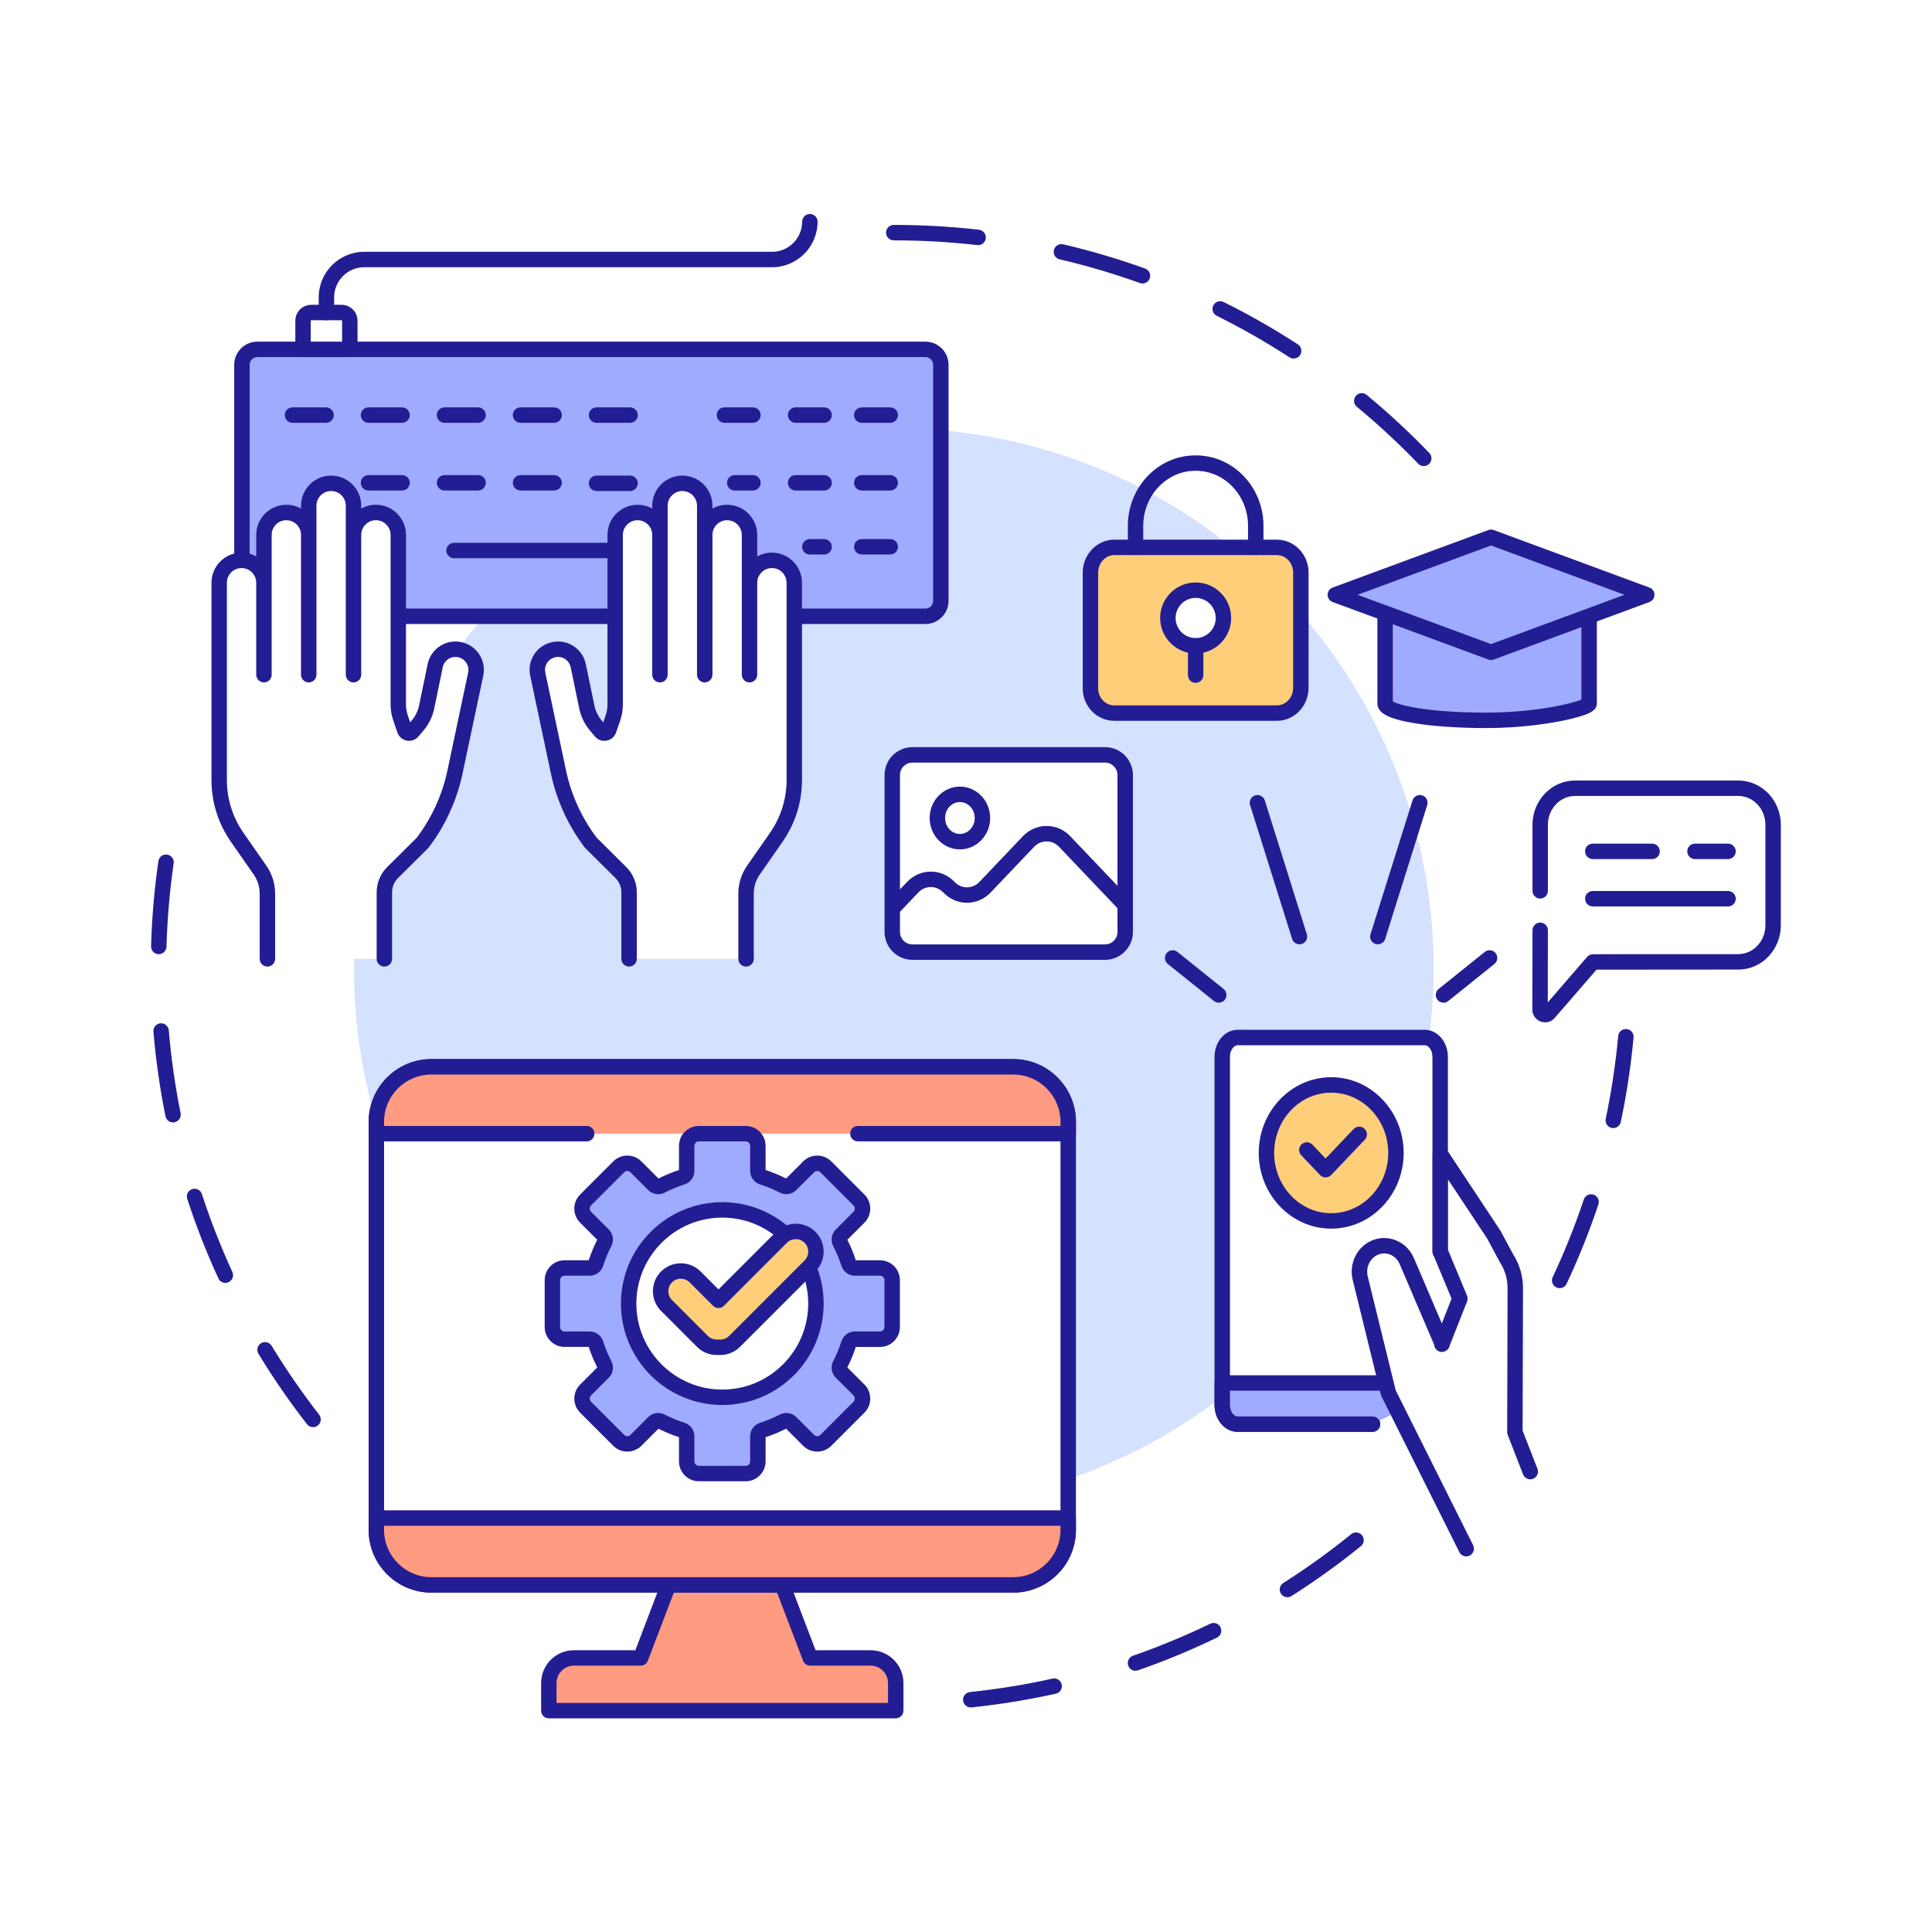 <svg xmlns="http://www.w3.org/2000/svg" xmlns:xlink="http://www.w3.org/1999/xlink" width="384" zoomAndPan="magnify" viewBox="0 0 288 288" height="384" preserveAspectRatio="xMidYMid meet" version="1.0"><defs><clipPath id="7df13e4121"><path d="M 22.48 127 L 48 127 L 48 213 L 22.48 213 Z M 22.48 127 " clip-rule="nonzero"/></clipPath><clipPath id="413c8d7f2b"><path d="M 80 235 L 135 235 L 135 256.145 L 80 256.145 Z M 80 235 " clip-rule="nonzero"/></clipPath><clipPath id="801cfd0a67"><path d="M 47 31.895 L 122 31.895 L 122 48 L 47 48 Z M 47 31.895 " clip-rule="nonzero"/></clipPath><clipPath id="199c5747a9"><path d="M 228 116 L 265.48 116 L 265.48 153 L 228 153 Z M 228 116 " clip-rule="nonzero"/></clipPath></defs><rect x="-28.8" width="345.6" fill="#ffffff" y="-28.8" height="345.6" fill-opacity="1"/><rect x="-28.8" width="345.6" fill="#ffffff" y="-28.8" height="345.6" fill-opacity="1"/><rect x="-28.8" width="345.6" fill="#ffffff" y="-28.8" height="345.6" fill-opacity="1"/><g clip-path="url(#7df13e4121)"><path fill="#231d93" d="M 46.664 212.742 C 46.324 212.742 45.984 212.59 45.758 212.297 C 43.156 208.953 40.727 205.426 38.527 201.812 C 38.199 201.27 38.371 200.562 38.914 200.23 C 39.457 199.902 40.164 200.074 40.492 200.617 C 42.645 204.156 45.027 207.609 47.574 210.883 C 47.961 211.387 47.871 212.109 47.371 212.5 C 47.16 212.66 46.914 212.742 46.664 212.742 Z M 33.598 191.238 C 33.16 191.238 32.746 190.988 32.551 190.566 C 30.781 186.719 29.219 182.73 27.91 178.707 C 27.711 178.105 28.043 177.453 28.645 177.258 C 29.25 177.062 29.898 177.391 30.094 177.996 C 31.379 181.934 32.906 185.84 34.641 189.605 C 34.906 190.184 34.652 190.867 34.074 191.133 C 33.918 191.203 33.758 191.238 33.598 191.238 Z M 25.793 167.316 C 25.258 167.316 24.777 166.938 24.668 166.395 C 23.832 162.254 23.227 158.012 22.871 153.789 C 22.816 153.156 23.285 152.598 23.918 152.543 C 24.551 152.492 25.105 152.961 25.16 153.594 C 25.512 157.73 26.102 161.883 26.922 165.938 C 27.047 166.559 26.645 167.168 26.023 167.293 C 25.945 167.309 25.871 167.316 25.793 167.316 Z M 23.668 142.242 C 23.656 142.242 23.645 142.242 23.633 142.242 C 23 142.223 22.5 141.691 22.52 141.059 C 22.641 136.816 23.008 132.547 23.609 128.367 C 23.703 127.738 24.285 127.301 24.914 127.395 C 25.543 127.484 25.977 128.066 25.887 128.695 C 25.297 132.789 24.938 136.969 24.816 141.125 C 24.801 141.746 24.289 142.242 23.668 142.242 Z M 23.668 142.242 " fill-opacity="1" fill-rule="nonzero"/></g><path fill="#231d93" d="M 144.707 254.523 C 144.129 254.523 143.629 254.086 143.566 253.492 C 143.5 252.863 143.961 252.297 144.59 252.23 C 148.719 251.801 152.859 251.129 156.898 250.227 C 157.516 250.09 158.133 250.48 158.27 251.102 C 158.406 251.723 158.016 252.336 157.398 252.473 C 153.273 253.391 149.043 254.078 144.828 254.52 C 144.789 254.523 144.75 254.523 144.707 254.523 Z M 169.266 249.055 C 168.789 249.055 168.344 248.758 168.18 248.281 C 167.973 247.684 168.289 247.027 168.887 246.82 C 172.797 245.457 176.672 243.852 180.406 242.047 C 180.977 241.77 181.664 242.008 181.941 242.578 C 182.219 243.152 181.977 243.84 181.406 244.117 C 177.594 245.961 173.637 247.602 169.645 248.992 C 169.52 249.035 169.391 249.055 169.266 249.055 Z M 191.914 238.098 C 191.531 238.098 191.16 237.906 190.941 237.562 C 190.602 237.027 190.762 236.316 191.297 235.977 C 194.793 233.754 198.199 231.305 201.422 228.695 C 201.914 228.297 202.637 228.371 203.039 228.867 C 203.438 229.359 203.359 230.086 202.867 230.484 C 199.578 233.148 196.098 235.648 192.527 237.918 C 192.336 238.039 192.125 238.098 191.914 238.098 Z M 191.914 238.098 " fill-opacity="1" fill-rule="nonzero"/><path fill="#231d93" d="M 232.496 192.023 C 232.332 192.023 232.164 191.988 232.008 191.914 C 231.434 191.645 231.184 190.961 231.453 190.387 C 233.219 186.633 234.777 182.734 236.094 178.809 C 236.293 178.207 236.945 177.883 237.547 178.082 C 238.152 178.285 238.477 178.938 238.273 179.539 C 236.93 183.551 235.336 187.527 233.535 191.363 C 233.34 191.781 232.926 192.023 232.496 192.023 Z M 240.488 168.16 C 240.41 168.16 240.328 168.152 240.25 168.137 C 239.629 168.004 239.23 167.395 239.363 166.773 C 240.215 162.723 240.84 158.574 241.223 154.438 C 241.277 153.805 241.84 153.34 242.473 153.398 C 243.105 153.457 243.57 154.02 243.512 154.652 C 243.121 158.875 242.48 163.109 241.613 167.246 C 241.5 167.789 241.02 168.16 240.488 168.16 Z M 240.488 168.16 " fill-opacity="1" fill-rule="nonzero"/><path fill="#231d93" d="M 212.238 69.477 C 211.934 69.477 211.633 69.359 211.41 69.125 C 208.535 66.137 205.461 63.281 202.266 60.641 C 201.777 60.238 201.707 59.512 202.113 59.023 C 202.516 58.531 203.242 58.465 203.73 58.867 C 206.992 61.562 210.133 64.477 213.066 67.527 C 213.508 67.984 213.492 68.715 213.035 69.156 C 212.812 69.371 212.523 69.477 212.238 69.477 Z M 192.84 53.445 C 192.625 53.445 192.41 53.387 192.215 53.262 C 188.738 51 185.094 48.922 181.387 47.082 C 180.816 46.801 180.586 46.109 180.867 45.539 C 181.148 44.969 181.84 44.738 182.406 45.02 C 186.195 46.902 189.914 49.023 193.469 51.332 C 194 51.676 194.152 52.391 193.805 52.922 C 193.586 53.262 193.215 53.445 192.84 53.445 Z M 170.305 42.258 C 170.176 42.258 170.047 42.238 169.918 42.191 C 166.02 40.789 161.996 39.602 157.961 38.66 C 157.344 38.516 156.957 37.898 157.102 37.277 C 157.246 36.66 157.863 36.273 158.484 36.418 C 162.605 37.383 166.715 38.594 170.695 40.027 C 171.293 40.242 171.602 40.898 171.387 41.496 C 171.219 41.969 170.777 42.258 170.305 42.258 Z M 145.809 36.543 C 145.766 36.543 145.723 36.539 145.676 36.535 C 141.574 36.066 137.387 35.828 133.227 35.828 C 132.594 35.828 132.078 35.312 132.078 34.676 C 132.078 34.043 132.594 33.527 133.227 33.527 C 137.473 33.527 141.746 33.77 145.938 34.246 C 146.566 34.32 147.023 34.891 146.949 35.52 C 146.883 36.109 146.387 36.543 145.809 36.543 Z M 145.809 36.543 " fill-opacity="1" fill-rule="nonzero"/><path fill="#d4e1ff" d="M 213.703 144.324 C 213.703 145.641 213.672 146.957 213.605 148.273 C 213.543 149.59 213.445 150.902 213.316 152.215 C 213.188 153.523 213.027 154.832 212.832 156.137 C 212.641 157.438 212.414 158.738 212.156 160.027 C 211.902 161.32 211.613 162.605 211.293 163.883 C 210.973 165.16 210.621 166.43 210.238 167.691 C 209.855 168.953 209.441 170.203 209 171.445 C 208.555 172.684 208.082 173.914 207.578 175.129 C 207.074 176.348 206.539 177.551 205.977 178.742 C 205.414 179.934 204.82 181.109 204.203 182.273 C 203.582 183.434 202.93 184.582 202.254 185.711 C 201.578 186.84 200.871 187.953 200.141 189.047 C 199.41 190.145 198.652 191.223 197.867 192.277 C 197.082 193.336 196.273 194.375 195.438 195.395 C 194.602 196.414 193.742 197.41 192.855 198.387 C 191.973 199.363 191.062 200.316 190.133 201.246 C 189.203 202.18 188.25 203.086 187.273 203.973 C 186.297 204.855 185.301 205.719 184.281 206.555 C 183.262 207.391 182.227 208.199 181.168 208.984 C 180.109 209.77 179.031 210.527 177.938 211.258 C 176.844 211.992 175.73 212.695 174.602 213.375 C 173.473 214.051 172.324 214.699 171.164 215.32 C 170.004 215.941 168.828 216.535 167.637 217.098 C 166.445 217.66 165.242 218.195 164.023 218.699 C 162.809 219.203 161.578 219.676 160.34 220.121 C 159.098 220.566 157.848 220.977 156.59 221.359 C 155.328 221.742 154.059 222.094 152.781 222.414 C 151.504 222.734 150.219 223.023 148.93 223.281 C 147.637 223.539 146.34 223.762 145.035 223.957 C 143.734 224.148 142.426 224.309 141.117 224.438 C 139.805 224.57 138.492 224.664 137.176 224.73 C 135.863 224.793 134.547 224.828 133.227 224.828 C 131.91 224.828 130.594 224.793 129.281 224.73 C 127.965 224.664 126.652 224.57 125.34 224.438 C 124.031 224.309 122.723 224.148 121.422 223.957 C 120.117 223.762 118.82 223.539 117.527 223.281 C 116.238 223.023 114.953 222.734 113.676 222.414 C 112.398 222.094 111.129 221.742 109.867 221.359 C 108.605 220.977 107.355 220.566 106.117 220.121 C 104.875 219.676 103.648 219.203 102.43 218.699 C 101.215 218.195 100.012 217.66 98.82 217.098 C 97.629 216.535 96.453 215.941 95.293 215.32 C 94.129 214.699 92.984 214.051 91.855 213.375 C 90.727 212.695 89.613 211.992 88.52 211.258 C 87.422 210.527 86.348 209.77 85.289 208.984 C 84.23 208.199 83.191 207.391 82.176 206.555 C 81.156 205.719 80.16 204.855 79.184 203.973 C 78.207 203.086 77.254 202.18 76.324 201.246 C 75.391 200.316 74.484 199.363 73.602 198.387 C 72.715 197.41 71.855 196.414 71.02 195.395 C 70.184 194.375 69.375 193.336 68.59 192.277 C 67.805 191.223 67.047 190.145 66.316 189.047 C 65.582 187.953 64.879 186.84 64.203 185.711 C 63.523 184.582 62.875 183.434 62.254 182.273 C 61.633 181.109 61.043 179.934 60.48 178.742 C 59.918 177.551 59.383 176.348 58.879 175.129 C 58.375 173.914 57.902 172.684 57.457 171.445 C 57.012 170.203 56.602 168.953 56.219 167.691 C 55.836 166.43 55.484 165.16 55.164 163.883 C 54.844 162.605 54.555 161.32 54.301 160.027 C 54.043 158.738 53.816 157.438 53.625 156.137 C 53.43 154.832 53.27 153.523 53.141 152.215 C 53.012 150.902 52.914 149.59 52.848 148.273 C 52.785 146.957 52.754 145.641 52.754 144.324 C 52.754 143.004 52.785 141.688 52.848 140.371 C 52.914 139.059 53.012 137.742 53.141 136.434 C 53.27 135.121 53.43 133.812 53.625 132.512 C 53.816 131.207 54.043 129.91 54.301 128.617 C 54.555 127.324 54.844 126.039 55.164 124.762 C 55.484 123.484 55.836 122.215 56.219 120.953 C 56.602 119.691 57.012 118.441 57.457 117.203 C 57.902 115.961 58.375 114.734 58.879 113.516 C 59.383 112.297 59.918 111.094 60.48 109.902 C 61.043 108.711 61.633 107.535 62.254 106.375 C 62.875 105.211 63.523 104.066 64.203 102.938 C 64.879 101.805 65.582 100.691 66.316 99.598 C 67.047 98.5 67.805 97.426 68.59 96.367 C 69.375 95.309 70.184 94.27 71.02 93.25 C 71.855 92.234 72.715 91.234 73.602 90.262 C 74.484 89.285 75.391 88.328 76.324 87.398 C 77.254 86.465 78.207 85.559 79.184 84.672 C 80.16 83.789 81.156 82.93 82.176 82.094 C 83.191 81.258 84.23 80.445 85.289 79.66 C 86.348 78.875 87.422 78.117 88.52 77.387 C 89.613 76.656 90.727 75.949 91.855 75.273 C 92.984 74.594 94.129 73.945 95.293 73.324 C 96.453 72.703 97.629 72.113 98.82 71.547 C 100.012 70.984 101.215 70.449 102.43 69.945 C 103.648 69.441 104.875 68.969 106.117 68.523 C 107.355 68.082 108.605 67.668 109.867 67.285 C 111.129 66.902 112.398 66.551 113.676 66.23 C 114.953 65.91 116.238 65.621 117.527 65.367 C 118.82 65.109 120.117 64.883 121.422 64.691 C 122.723 64.496 124.031 64.336 125.34 64.207 C 126.652 64.078 127.965 63.98 129.281 63.914 C 130.594 63.852 131.91 63.82 133.227 63.82 C 134.547 63.82 135.863 63.852 137.176 63.914 C 138.492 63.98 139.805 64.078 141.117 64.207 C 142.426 64.336 143.734 64.496 145.035 64.691 C 146.34 64.883 147.637 65.109 148.93 65.367 C 150.219 65.621 151.504 65.91 152.781 66.23 C 154.059 66.551 155.328 66.902 156.59 67.285 C 157.848 67.668 159.098 68.082 160.34 68.523 C 161.578 68.969 162.809 69.441 164.023 69.945 C 165.242 70.449 166.445 70.984 167.637 71.547 C 168.828 72.113 170.004 72.703 171.164 73.324 C 172.324 73.945 173.473 74.594 174.602 75.273 C 175.73 75.949 176.844 76.656 177.938 77.387 C 179.031 78.117 180.109 78.875 181.168 79.66 C 182.227 80.445 183.262 81.258 184.281 82.094 C 185.301 82.93 186.297 83.789 187.273 84.672 C 188.25 85.559 189.203 86.465 190.133 87.398 C 191.062 88.328 191.973 89.285 192.855 90.262 C 193.742 91.234 194.602 92.234 195.438 93.25 C 196.273 94.27 197.082 95.309 197.867 96.367 C 198.652 97.426 199.41 98.5 200.141 99.598 C 200.871 100.691 201.578 101.805 202.254 102.938 C 202.93 104.066 203.582 105.211 204.203 106.375 C 204.82 107.535 205.414 108.711 205.977 109.902 C 206.539 111.094 207.074 112.297 207.578 113.516 C 208.082 114.734 208.555 115.961 209 117.203 C 209.441 118.441 209.855 119.691 210.238 120.953 C 210.621 122.215 210.973 123.484 211.293 124.762 C 211.613 126.039 211.902 127.324 212.156 128.617 C 212.414 129.91 212.641 131.207 212.832 132.512 C 213.027 133.812 213.188 135.121 213.316 136.434 C 213.445 137.742 213.543 139.059 213.605 140.371 C 213.672 141.688 213.703 143.004 213.703 144.324 Z M 213.703 144.324 " fill-opacity="1" fill-rule="nonzero"/><path fill="#ff9b80" d="M 129.781 247.145 L 120.781 247.145 L 116.629 236.258 L 99.656 236.258 L 95.504 247.145 L 85.555 247.145 C 83.488 247.145 81.812 248.82 81.812 250.891 L 81.812 255.004 L 133.527 255.004 L 133.527 250.891 C 133.527 248.82 131.852 247.145 129.781 247.145 Z M 129.781 247.145 " fill-opacity="1" fill-rule="nonzero"/><g clip-path="url(#413c8d7f2b)"><path fill="#231d93" d="M 133.527 256.152 L 81.812 256.152 C 81.176 256.152 80.664 255.637 80.664 255 L 80.664 250.891 C 80.664 248.191 82.855 245.996 85.555 245.996 L 94.711 245.996 L 98.582 235.848 C 98.75 235.402 99.18 235.105 99.656 235.105 L 116.629 235.105 C 117.105 235.105 117.535 235.402 117.703 235.848 L 121.574 245.996 L 129.781 245.996 C 132.48 245.996 134.676 248.191 134.676 250.891 L 134.676 255 C 134.676 255.637 134.16 256.152 133.527 256.152 Z M 82.961 253.852 L 132.375 253.852 L 132.375 250.891 C 132.375 249.461 131.211 248.297 129.781 248.297 L 120.781 248.297 C 120.305 248.297 119.875 248 119.707 247.555 L 115.836 237.406 L 100.449 237.406 L 96.578 247.555 C 96.41 248 95.98 248.297 95.504 248.297 L 85.555 248.297 C 84.125 248.297 82.961 249.461 82.961 250.891 Z M 82.961 253.852 " fill-opacity="1" fill-rule="nonzero"/></g><path fill="#ffffff" d="M 159.238 167.23 C 159.238 162.699 155.566 159.027 151.039 159.027 L 64.301 159.027 C 59.773 159.027 56.102 162.699 56.102 167.23 L 56.102 228.055 C 56.102 232.586 59.773 236.258 64.301 236.258 L 151.039 236.258 C 155.566 236.258 159.238 232.586 159.238 228.055 L 159.238 167.23 C 159.238 162.699 155.566 159.027 151.039 159.027 L 64.301 159.027 C 59.773 159.027 56.102 162.699 56.102 167.23 Z M 159.238 167.23 " fill-opacity="1" fill-rule="nonzero"/><path fill="#231d93" d="M 151.039 237.406 L 64.301 237.406 C 59.145 237.406 54.953 233.211 54.953 228.055 L 54.953 167.23 C 54.953 162.074 59.145 157.879 64.301 157.879 L 151.039 157.879 C 156.195 157.879 160.387 162.074 160.387 167.23 L 160.387 228.055 C 160.387 233.211 156.195 237.406 151.039 237.406 Z M 57.25 167.23 L 57.25 228.055 C 57.25 231.941 60.414 235.105 64.301 235.105 L 151.039 235.105 C 154.926 235.105 158.086 231.941 158.086 228.055 L 158.086 167.23 C 158.086 163.34 154.926 160.18 151.039 160.18 L 64.301 160.18 C 60.414 160.18 57.25 163.34 57.25 167.23 Z M 57.25 167.23 " fill-opacity="1" fill-rule="nonzero"/><path fill="#ff9b80" d="M 159.238 228.055 C 159.238 232.586 155.566 236.258 151.039 236.258 L 64.301 236.258 C 59.773 236.258 56.102 232.586 56.102 228.055 L 56.102 226.293 L 159.238 226.293 Z M 159.238 228.055 " fill-opacity="1" fill-rule="nonzero"/><path fill="#231d93" d="M 151.039 237.406 L 64.301 237.406 C 59.145 237.406 54.953 233.211 54.953 228.055 L 54.953 226.293 C 54.953 225.656 55.465 225.141 56.102 225.141 L 159.238 225.141 C 159.871 225.141 160.387 225.656 160.387 226.293 L 160.387 228.055 C 160.387 233.211 156.195 237.406 151.039 237.406 Z M 57.25 227.441 L 57.25 228.055 C 57.25 231.941 60.414 235.105 64.301 235.105 L 151.039 235.105 C 154.926 235.105 158.086 231.941 158.086 228.055 L 158.086 227.441 Z M 57.25 227.441 " fill-opacity="1" fill-rule="nonzero"/><path fill="#ff9b80" d="M 87.457 168.992 L 56.102 168.992 L 56.102 167.23 C 56.102 162.699 59.773 159.027 64.301 159.027 L 151.039 159.027 C 155.566 159.027 159.238 162.699 159.238 167.23 L 159.238 168.992 Z M 87.457 168.992 " fill-opacity="1" fill-rule="nonzero"/><path fill="#231d93" d="M 159.238 170.145 L 127.883 170.145 C 127.246 170.145 126.734 169.629 126.734 168.992 C 126.734 168.355 127.246 167.844 127.883 167.844 L 158.086 167.844 L 158.086 167.23 C 158.086 163.34 154.926 160.18 151.039 160.18 L 64.301 160.18 C 60.414 160.18 57.25 163.34 57.25 167.23 L 57.25 167.844 L 87.457 167.844 C 88.09 167.844 88.605 168.355 88.605 168.992 C 88.605 169.629 88.09 170.145 87.457 170.145 L 56.102 170.145 C 55.465 170.145 54.953 169.629 54.953 168.992 L 54.953 167.23 C 54.953 162.074 59.145 157.879 64.301 157.879 L 151.039 157.879 C 156.191 157.879 160.387 162.074 160.387 167.23 L 160.387 168.992 C 160.387 169.629 159.871 170.145 159.238 170.145 Z M 159.238 170.145 " fill-opacity="1" fill-rule="nonzero"/><path fill="#9fabff" d="M 131.18 199.633 L 127.438 199.633 C 127.012 199.633 126.645 199.914 126.516 200.32 C 126.176 201.395 125.746 202.43 125.234 203.414 C 125.035 203.793 125.098 204.254 125.398 204.555 L 128.047 207.203 C 128.754 207.91 128.754 209.059 128.047 209.766 L 123.105 214.707 C 122.398 215.418 121.25 215.418 120.543 214.707 L 117.895 212.059 C 117.594 211.758 117.137 211.699 116.758 211.895 C 115.77 212.406 114.738 212.836 113.664 213.18 C 113.258 213.305 112.977 213.676 112.977 214.098 L 112.977 217.844 C 112.977 218.844 112.164 219.656 111.164 219.656 L 104.176 219.656 C 103.176 219.656 102.363 218.844 102.363 217.844 L 102.363 214.098 C 102.363 213.672 102.082 213.305 101.676 213.18 C 100.602 212.836 99.566 212.406 98.582 211.895 C 98.203 211.699 97.746 211.758 97.445 212.059 L 94.797 214.707 C 94.09 215.418 92.941 215.418 92.234 214.707 L 87.293 209.766 C 86.586 209.059 86.586 207.91 87.293 207.203 L 89.941 204.555 C 90.242 204.254 90.301 203.793 90.105 203.414 C 89.594 202.43 89.164 201.395 88.824 200.32 C 88.695 199.914 88.328 199.633 87.902 199.633 L 84.16 199.633 C 83.156 199.633 82.348 198.82 82.348 197.82 L 82.348 190.832 C 82.348 189.828 83.156 189.016 84.16 189.016 L 87.902 189.016 C 88.328 189.016 88.695 188.734 88.824 188.328 C 89.164 187.254 89.594 186.219 90.105 185.234 C 90.301 184.855 90.242 184.398 89.941 184.098 L 87.293 181.449 C 86.586 180.738 86.586 179.59 87.293 178.883 L 92.234 173.941 C 92.941 173.234 94.09 173.234 94.797 173.941 L 97.445 176.59 C 97.746 176.891 98.203 176.949 98.582 176.754 C 99.566 176.242 100.602 175.812 101.676 175.473 C 102.082 175.344 102.363 174.977 102.363 174.551 L 102.363 170.805 C 102.363 169.805 103.176 168.992 104.176 168.992 L 111.164 168.992 C 112.164 168.992 112.977 169.805 112.977 170.805 L 112.977 174.551 C 112.977 174.977 113.258 175.344 113.664 175.473 C 114.738 175.812 115.77 176.242 116.758 176.754 C 117.137 176.949 117.594 176.891 117.895 176.59 L 120.543 173.941 C 121.25 173.234 122.398 173.234 123.105 173.941 L 128.047 178.883 C 128.754 179.59 128.754 180.738 128.047 181.449 L 125.398 184.098 C 125.098 184.398 125.039 184.855 125.234 185.234 C 125.746 186.219 126.176 187.254 126.516 188.328 C 126.645 188.734 127.012 189.016 127.438 189.016 L 131.18 189.016 C 132.18 189.016 132.992 189.828 132.992 190.832 L 132.992 197.82 C 132.992 198.82 132.18 199.633 131.18 199.633 Z M 131.18 199.633 " fill-opacity="1" fill-rule="nonzero"/><path fill="#231d93" d="M 111.164 220.809 L 104.176 220.809 C 102.543 220.809 101.215 219.477 101.215 217.844 L 101.215 214.238 C 100.168 213.898 99.141 213.473 98.16 212.973 L 95.609 215.523 C 94.453 216.676 92.574 216.676 91.418 215.523 L 86.48 210.582 C 85.922 210.02 85.613 209.277 85.613 208.484 C 85.613 207.691 85.922 206.949 86.48 206.391 L 89.031 203.84 C 88.527 202.859 88.102 201.832 87.766 200.781 L 84.16 200.781 C 82.523 200.781 81.195 199.453 81.195 197.82 L 81.195 190.832 C 81.195 189.195 82.523 187.867 84.16 187.867 L 87.766 187.867 C 88.102 186.82 88.527 185.793 89.031 184.812 L 86.48 182.262 C 85.324 181.105 85.324 179.227 86.48 178.07 L 91.418 173.129 C 91.98 172.566 92.723 172.262 93.516 172.262 C 94.305 172.262 95.051 172.566 95.609 173.129 L 98.16 175.68 C 99.141 175.176 100.168 174.754 101.215 174.414 L 101.215 170.805 C 101.215 169.172 102.543 167.844 104.176 167.844 L 111.164 167.844 C 112.797 167.844 114.125 169.172 114.125 170.805 L 114.125 174.414 C 115.172 174.754 116.199 175.18 117.18 175.68 L 119.73 173.129 C 120.883 171.973 122.766 171.973 123.918 173.129 L 128.859 178.07 C 129.418 178.629 129.727 179.375 129.727 180.164 C 129.727 180.957 129.418 181.703 128.859 182.262 L 126.309 184.812 C 126.809 185.793 127.234 186.82 127.574 187.867 L 131.18 187.867 C 132.812 187.867 134.145 189.195 134.145 190.832 L 134.145 197.82 C 134.145 199.453 132.812 200.785 131.18 200.785 L 127.574 200.785 C 127.234 201.832 126.809 202.855 126.309 203.84 L 128.859 206.391 C 129.418 206.949 129.727 207.691 129.727 208.484 C 129.727 209.277 129.418 210.02 128.859 210.582 L 123.918 215.523 C 122.766 216.68 120.883 216.676 119.73 215.523 L 117.18 212.973 C 116.199 213.473 115.172 213.898 114.125 214.238 L 114.125 217.844 C 114.125 219.477 112.797 220.809 111.164 220.809 Z M 98.121 210.629 C 98.457 210.629 98.797 210.711 99.109 210.875 C 100.043 211.355 101.023 211.762 102.023 212.082 C 102.914 212.363 103.512 213.176 103.512 214.098 L 103.512 217.844 C 103.512 218.211 103.812 218.508 104.176 218.508 L 111.164 218.508 C 111.527 218.508 111.824 218.211 111.824 217.844 L 111.824 214.098 C 111.824 213.176 112.422 212.363 113.312 212.082 C 114.316 211.762 115.297 211.355 116.227 210.875 C 117.059 210.441 118.055 210.594 118.707 211.246 L 121.355 213.895 C 121.613 214.152 122.035 214.152 122.293 213.895 L 127.234 208.953 C 127.359 208.828 127.426 208.66 127.426 208.484 C 127.426 208.309 127.359 208.141 127.234 208.016 L 124.586 205.367 C 123.934 204.715 123.781 203.715 124.211 202.887 C 124.695 201.953 125.102 200.973 125.418 199.973 C 125.703 199.082 126.512 198.48 127.438 198.48 L 131.18 198.48 C 131.547 198.48 131.844 198.184 131.844 197.82 L 131.844 190.832 C 131.844 190.465 131.547 190.168 131.18 190.168 L 127.438 190.168 C 126.512 190.168 125.703 189.57 125.418 188.676 C 125.102 187.676 124.695 186.695 124.211 185.762 C 123.781 184.934 123.934 183.938 124.586 183.281 L 127.234 180.633 C 127.359 180.508 127.426 180.344 127.426 180.164 C 127.426 179.988 127.359 179.82 127.234 179.695 L 122.293 174.754 C 122.035 174.496 121.613 174.496 121.355 174.754 L 118.707 177.402 C 118.055 178.055 117.059 178.207 116.227 177.777 C 115.297 177.293 114.316 176.887 113.312 176.566 C 112.422 176.285 111.824 175.473 111.824 174.551 L 111.824 170.805 C 111.824 170.441 111.527 170.141 111.164 170.141 L 104.176 170.141 C 103.812 170.141 103.512 170.441 103.512 170.805 L 103.512 174.551 C 103.512 175.473 102.914 176.285 102.023 176.566 C 101.023 176.887 100.043 177.293 99.109 177.777 C 98.281 178.207 97.285 178.059 96.629 177.402 L 93.984 174.754 C 93.859 174.629 93.691 174.559 93.516 174.559 C 93.336 174.559 93.172 174.629 93.047 174.754 L 88.105 179.695 C 87.848 179.953 87.848 180.375 88.105 180.633 L 90.754 183.281 C 91.406 183.938 91.559 184.934 91.125 185.766 C 90.645 186.695 90.238 187.676 89.918 188.68 C 89.637 189.57 88.824 190.168 87.902 190.168 L 84.16 190.168 C 83.793 190.168 83.496 190.465 83.496 190.832 L 83.496 197.82 C 83.496 198.184 83.793 198.48 84.16 198.48 L 87.902 198.48 C 88.824 198.48 89.637 199.082 89.918 199.973 C 90.238 200.973 90.645 201.953 91.125 202.887 C 91.559 203.715 91.406 204.715 90.754 205.367 L 88.105 208.016 C 87.98 208.141 87.91 208.309 87.91 208.484 C 87.91 208.66 87.98 208.828 88.105 208.953 L 93.047 213.895 C 93.305 214.152 93.727 214.152 93.984 213.895 L 96.629 211.246 C 97.035 210.844 97.574 210.629 98.121 210.629 Z M 98.121 210.629 " fill-opacity="1" fill-rule="nonzero"/><path fill="#ffffff" d="M 121.633 194.324 C 121.633 195.242 121.543 196.148 121.363 197.051 C 121.184 197.949 120.918 198.824 120.566 199.668 C 120.219 200.516 119.789 201.32 119.277 202.086 C 118.77 202.848 118.191 203.551 117.543 204.199 C 116.895 204.848 116.188 205.43 115.426 205.938 C 114.664 206.445 113.859 206.879 113.012 207.227 C 112.164 207.578 111.293 207.844 110.395 208.023 C 109.492 208.203 108.586 208.293 107.668 208.293 C 106.754 208.293 105.844 208.203 104.945 208.023 C 104.047 207.844 103.172 207.578 102.328 207.227 C 101.48 206.879 100.676 206.445 99.914 205.938 C 99.152 205.43 98.445 204.848 97.797 204.199 C 97.148 203.551 96.57 202.848 96.062 202.086 C 95.551 201.32 95.121 200.516 94.77 199.668 C 94.418 198.824 94.156 197.949 93.977 197.051 C 93.797 196.148 93.707 195.242 93.707 194.324 C 93.707 193.406 93.797 192.5 93.977 191.602 C 94.156 190.699 94.418 189.828 94.77 188.98 C 95.121 188.133 95.551 187.328 96.062 186.566 C 96.57 185.805 97.148 185.098 97.797 184.449 C 98.445 183.801 99.152 183.223 99.914 182.711 C 100.676 182.203 101.48 181.773 102.328 181.422 C 103.172 181.07 104.047 180.805 104.945 180.625 C 105.844 180.449 106.754 180.359 107.668 180.359 C 108.586 180.359 109.492 180.449 110.395 180.625 C 111.293 180.805 112.164 181.07 113.012 181.422 C 113.859 181.773 114.664 182.203 115.426 182.711 C 116.188 183.223 116.895 183.801 117.543 184.449 C 118.191 185.098 118.77 185.805 119.277 186.566 C 119.789 187.328 120.219 188.133 120.566 188.98 C 120.918 189.828 121.184 190.699 121.363 191.602 C 121.543 192.5 121.633 193.406 121.633 194.324 Z M 121.633 194.324 " fill-opacity="1" fill-rule="nonzero"/><path fill="#231d93" d="M 107.668 209.441 C 99.336 209.441 92.559 202.66 92.559 194.324 C 92.559 185.988 99.336 179.207 107.668 179.207 C 116 179.207 122.781 185.988 122.781 194.324 C 122.781 202.66 116 209.441 107.668 209.441 Z M 107.668 181.508 C 100.605 181.508 94.859 187.258 94.859 194.324 C 94.859 201.391 100.605 207.141 107.668 207.141 C 114.734 207.141 120.48 201.391 120.48 194.324 C 120.48 187.258 114.734 181.508 107.668 181.508 Z M 107.668 181.508 " fill-opacity="1" fill-rule="nonzero"/><path fill="#ffce78" d="M 120.75 184.445 C 119.574 183.27 117.668 183.27 116.492 184.445 L 107.105 193.836 L 103.617 190.348 C 102.441 189.172 100.535 189.172 99.359 190.348 C 98.184 191.523 98.184 193.43 99.359 194.609 L 104.719 199.969 C 105.375 200.621 106.25 200.898 107.105 200.828 C 107.957 200.898 108.836 200.621 109.488 199.969 L 120.75 188.703 C 121.926 187.527 121.926 185.621 120.75 184.445 Z M 120.75 184.445 " fill-opacity="1" fill-rule="nonzero"/><path fill="#231d93" d="M 106.84 201.988 C 105.734 201.988 104.684 201.559 103.906 200.781 L 98.547 195.422 C 97.762 194.637 97.328 193.59 97.328 192.477 C 97.328 191.367 97.762 190.32 98.547 189.535 C 100.168 187.914 102.809 187.914 104.43 189.535 L 107.105 192.211 L 115.68 183.633 C 117.301 182.012 119.941 182.012 121.562 183.633 C 123.184 185.254 123.184 187.895 121.562 189.52 L 110.301 200.781 C 109.461 201.621 108.301 202.055 107.105 201.98 C 107.016 201.984 106.926 201.988 106.84 201.988 Z M 101.488 190.617 C 101.012 190.617 100.535 190.801 100.172 191.164 C 99.82 191.516 99.629 191.98 99.629 192.477 C 99.629 192.977 99.82 193.441 100.172 193.793 L 105.535 199.156 C 105.914 199.539 106.453 199.727 107.008 199.68 C 107.07 199.676 107.137 199.676 107.203 199.68 C 107.758 199.73 108.293 199.539 108.676 199.156 L 119.938 187.891 C 120.66 187.168 120.66 185.984 119.938 185.258 C 119.211 184.535 118.031 184.535 117.305 185.258 L 107.918 194.652 C 107.469 195.102 106.742 195.102 106.293 194.652 L 102.805 191.164 C 102.441 190.801 101.965 190.617 101.488 190.617 Z M 101.488 190.617 " fill-opacity="1" fill-rule="nonzero"/><path fill="#9fabff" d="M 36.062 89.566 L 36.062 54.375 C 36.062 53.105 37.094 52.074 38.363 52.074 L 137.945 52.074 C 139.219 52.074 140.246 53.105 140.246 54.375 L 140.246 89.566 C 140.246 90.84 139.219 91.867 137.945 91.867 L 38.363 91.867 C 37.094 91.867 36.062 90.84 36.062 89.566 Z M 36.062 89.566 " fill-opacity="1" fill-rule="nonzero"/><path fill="#231d93" d="M 137.945 93.02 L 38.363 93.02 C 36.461 93.02 34.914 91.469 34.914 89.566 L 34.914 54.375 C 34.914 52.473 36.461 50.926 38.363 50.926 L 137.945 50.926 C 139.848 50.926 141.398 52.473 141.398 54.375 L 141.398 89.566 C 141.398 91.469 139.848 93.02 137.945 93.02 Z M 38.363 53.227 C 37.73 53.227 37.215 53.742 37.215 54.375 L 37.215 89.566 C 37.215 90.203 37.73 90.719 38.363 90.719 L 137.945 90.719 C 138.582 90.719 139.098 90.203 139.098 89.566 L 139.098 54.375 C 139.098 53.742 138.582 53.227 137.945 53.227 Z M 38.363 53.227 " fill-opacity="1" fill-rule="nonzero"/><path fill="#ffffff" d="M 57.297 142.938 L 57.297 133.016 C 57.297 131.906 57.738 130.844 58.527 130.066 L 62.988 125.641 C 65.34 122.559 66.98 118.996 67.797 115.203 L 70.91 100.504 C 71.254 98.871 70.242 97.262 68.625 96.867 C 66.93 96.449 65.227 97.527 64.871 99.238 L 63.602 105.391 C 63.391 106.402 62.934 107.344 62.27 108.133 L 61.508 109.039 C 61.164 109.453 60.5 109.328 60.328 108.82 L 59.711 107.031 C 59.484 106.379 59.371 105.695 59.371 105.004 L 59.371 79.734 C 59.371 77.891 57.879 76.398 56.035 76.398 C 54.191 76.398 52.695 77.891 52.695 79.734 L 52.695 100.578 L 52.695 75.383 C 52.695 73.539 51.203 72.043 49.359 72.043 C 47.516 72.043 46.023 73.539 46.023 75.383 L 46.023 100.574 L 46.02 100.574 L 46.02 79.738 C 46.02 77.895 44.527 76.398 42.684 76.398 C 40.84 76.398 39.348 77.895 39.348 79.738 L 39.348 100.574 L 39.348 86.871 C 39.348 85.027 37.852 83.531 36.012 83.531 C 34.168 83.531 32.672 85.027 32.672 86.871 L 32.672 116.266 C 32.672 119.324 33.609 122.305 35.355 124.812 L 38.762 129.703 C 39.477 130.734 39.863 131.957 39.863 133.211 L 39.863 142.938 Z M 57.297 142.938 " fill-opacity="1" fill-rule="nonzero"/><path fill="#231d93" d="M 57.297 144.086 C 56.664 144.086 56.148 143.574 56.148 142.938 L 56.148 133.016 C 56.148 131.609 56.719 130.238 57.715 129.25 L 62.121 124.883 C 64.332 121.965 65.906 118.535 66.672 114.961 L 69.785 100.266 C 70.004 99.234 69.375 98.234 68.352 97.984 C 67.836 97.855 67.309 97.945 66.859 98.227 C 66.41 98.512 66.105 98.953 66 99.469 L 64.727 105.625 C 64.48 106.816 63.938 107.938 63.152 108.871 L 62.387 109.781 C 61.965 110.285 61.293 110.527 60.645 110.406 C 59.992 110.285 59.453 109.82 59.238 109.195 L 58.625 107.406 C 58.355 106.633 58.223 105.824 58.223 105.004 L 58.223 79.734 C 58.223 78.531 57.238 77.547 56.035 77.547 C 54.828 77.547 53.848 78.531 53.848 79.734 L 53.848 100.574 C 53.848 101.211 53.332 101.727 52.695 101.727 C 52.062 101.727 51.547 101.211 51.547 100.574 L 51.547 75.383 C 51.547 74.176 50.566 73.195 49.359 73.195 C 48.152 73.195 47.172 74.176 47.172 75.383 L 47.172 100.574 C 47.172 101.211 46.656 101.727 46.02 101.727 C 45.387 101.727 44.871 101.211 44.871 100.574 L 44.871 79.738 C 44.871 78.531 43.891 77.547 42.684 77.547 C 41.477 77.547 40.496 78.531 40.496 79.738 L 40.496 100.574 C 40.496 101.211 39.98 101.727 39.348 101.727 C 38.711 101.727 38.195 101.211 38.195 100.574 L 38.195 86.871 C 38.195 85.664 37.215 84.68 36.008 84.68 C 34.805 84.68 33.82 85.664 33.82 86.871 L 33.82 116.266 C 33.82 119.102 34.68 121.828 36.297 124.156 L 39.703 129.047 C 40.559 130.277 41.012 131.715 41.012 133.211 L 41.012 142.938 C 41.012 143.574 40.496 144.086 39.863 144.086 C 39.227 144.086 38.711 143.574 38.711 142.938 L 38.711 133.211 C 38.711 132.188 38.402 131.203 37.816 130.363 L 34.41 125.469 C 32.52 122.754 31.523 119.574 31.523 116.266 L 31.523 86.871 C 31.523 84.395 33.535 82.379 36.008 82.379 C 36.805 82.379 37.551 82.586 38.195 82.949 L 38.195 79.738 C 38.195 77.262 40.211 75.246 42.684 75.246 C 43.477 75.246 44.223 75.453 44.871 75.816 L 44.871 75.383 C 44.871 72.906 46.883 70.895 49.359 70.895 C 51.832 70.895 53.848 72.906 53.848 75.383 L 53.848 75.816 C 54.492 75.453 55.238 75.246 56.035 75.246 C 58.508 75.246 60.52 77.262 60.52 79.734 L 60.52 105.004 C 60.52 105.57 60.613 106.125 60.797 106.656 L 61.148 107.68 L 61.391 107.391 C 61.93 106.75 62.305 105.977 62.473 105.16 L 63.746 99.004 C 63.98 97.867 64.652 96.902 65.633 96.281 C 66.613 95.664 67.773 95.473 68.898 95.75 C 71.133 96.293 72.512 98.488 72.035 100.742 L 68.922 115.441 C 68.078 119.375 66.34 123.141 63.902 126.34 C 63.867 126.383 63.836 126.422 63.797 126.457 L 59.336 130.883 C 58.773 131.441 58.449 132.219 58.449 133.016 L 58.449 142.938 C 58.449 143.574 57.934 144.086 57.297 144.086 Z M 57.297 144.086 " fill-opacity="1" fill-rule="nonzero"/><path fill="#ffffff" d="M 93.777 142.938 L 93.777 133.016 C 93.777 131.906 93.336 130.844 92.547 130.066 L 88.086 125.641 C 85.734 122.559 84.094 118.996 83.277 115.203 L 80.164 100.504 C 79.82 98.871 80.832 97.262 82.449 96.867 C 84.145 96.449 85.848 97.527 86.203 99.238 L 87.473 105.391 C 87.684 106.402 88.141 107.344 88.805 108.133 L 89.566 109.039 C 89.91 109.453 90.574 109.328 90.746 108.82 L 91.363 107.031 C 91.59 106.379 91.703 105.695 91.703 105.004 L 91.703 79.734 C 91.703 77.891 93.199 76.398 95.039 76.398 C 96.883 76.398 98.379 77.891 98.379 79.734 L 98.379 100.578 L 98.379 75.383 C 98.379 73.539 99.871 72.043 101.715 72.043 C 103.559 72.043 105.051 73.539 105.051 75.383 L 105.051 100.574 L 105.051 79.738 C 105.051 77.895 106.547 76.398 108.391 76.398 C 110.234 76.398 111.727 77.895 111.727 79.738 L 111.727 100.574 L 111.727 86.871 C 111.727 85.027 113.223 83.531 115.066 83.531 C 116.906 83.531 118.402 85.027 118.402 86.871 L 118.402 116.266 C 118.402 119.324 117.465 122.305 115.719 124.812 L 112.312 129.703 C 111.598 130.734 111.211 131.957 111.211 133.211 L 111.211 142.938 Z M 93.777 142.938 " fill-opacity="1" fill-rule="nonzero"/><path fill="#231d93" d="M 93.777 144.086 C 93.141 144.086 92.625 143.574 92.625 142.938 L 92.625 133.016 C 92.625 132.219 92.301 131.441 91.738 130.883 L 87.277 126.457 C 87.242 126.422 87.207 126.383 87.172 126.34 C 84.734 123.145 83 119.375 82.152 115.445 L 79.039 100.742 C 78.562 98.488 79.941 96.293 82.176 95.75 C 83.301 95.473 84.465 95.664 85.445 96.281 C 86.422 96.902 87.094 97.867 87.328 99.004 L 88.602 105.156 C 88.77 105.977 89.145 106.75 89.684 107.395 L 89.926 107.68 L 90.277 106.656 C 90.461 106.125 90.555 105.57 90.555 105.004 L 90.555 79.734 C 90.555 77.262 92.566 75.246 95.039 75.246 C 95.836 75.246 96.582 75.453 97.23 75.816 L 97.23 75.383 C 97.23 72.906 99.242 70.895 101.715 70.895 C 104.191 70.895 106.203 72.906 106.203 75.383 L 106.203 75.816 C 106.852 75.453 107.598 75.246 108.391 75.246 C 110.863 75.246 112.879 77.262 112.879 79.738 L 112.879 82.949 C 113.523 82.586 114.27 82.379 115.066 82.379 C 117.539 82.379 119.551 84.395 119.551 86.871 L 119.551 116.266 C 119.551 119.574 118.555 122.754 116.664 125.469 L 113.258 130.363 C 112.672 131.203 112.363 132.188 112.363 133.211 L 112.363 142.938 C 112.363 143.574 111.848 144.086 111.211 144.086 C 110.578 144.086 110.062 143.574 110.062 142.938 L 110.062 133.211 C 110.062 131.715 110.516 130.277 111.371 129.047 L 114.777 124.156 C 116.395 121.828 117.254 119.102 117.254 116.266 L 117.254 86.871 C 117.254 85.664 116.27 84.68 115.066 84.68 C 113.859 84.68 112.879 85.664 112.879 86.871 L 112.879 100.574 C 112.879 101.211 112.363 101.727 111.727 101.727 C 111.094 101.727 110.578 101.211 110.578 100.574 L 110.578 79.738 C 110.578 78.531 109.598 77.547 108.391 77.547 C 107.184 77.547 106.203 78.531 106.203 79.738 L 106.203 100.574 C 106.203 101.211 105.688 101.727 105.051 101.727 C 104.418 101.727 103.902 101.211 103.902 100.574 L 103.902 75.383 C 103.902 74.176 102.922 73.195 101.715 73.195 C 100.508 73.195 99.527 74.176 99.527 75.383 L 99.527 100.574 C 99.527 101.211 99.012 101.727 98.379 101.727 C 97.742 101.727 97.227 101.211 97.227 100.574 L 97.227 79.734 C 97.227 78.531 96.246 77.547 95.039 77.547 C 93.836 77.547 92.852 78.531 92.852 79.734 L 92.852 105.004 C 92.852 105.824 92.719 106.633 92.453 107.406 L 91.836 109.195 C 91.621 109.82 91.082 110.285 90.434 110.406 C 89.781 110.527 89.113 110.289 88.688 109.781 L 87.922 108.871 C 87.137 107.938 86.594 106.816 86.348 105.625 L 85.074 99.473 C 84.969 98.953 84.664 98.512 84.215 98.227 C 83.766 97.945 83.238 97.855 82.723 97.984 C 81.699 98.234 81.07 99.234 81.289 100.266 L 84.402 114.965 C 85.172 118.539 86.742 121.965 88.953 124.883 L 93.355 129.25 C 94.355 130.238 94.926 131.609 94.926 133.016 L 94.926 142.938 C 94.926 143.574 94.41 144.086 93.777 144.086 Z M 93.777 144.086 " fill-opacity="1" fill-rule="nonzero"/><path fill="#231d93" d="M 122.852 63.027 L 118.602 63.027 C 117.965 63.027 117.449 62.516 117.449 61.879 C 117.449 61.242 117.965 60.727 118.602 60.727 L 122.852 60.727 C 123.484 60.727 124 61.242 124 61.879 C 124 62.516 123.484 63.027 122.852 63.027 Z M 122.852 63.027 " fill-opacity="1" fill-rule="nonzero"/><path fill="#231d93" d="M 112.242 63.027 L 107.988 63.027 C 107.355 63.027 106.84 62.516 106.84 61.879 C 106.84 61.242 107.355 60.727 107.988 60.727 L 112.242 60.727 C 112.875 60.727 113.391 61.242 113.391 61.879 C 113.391 62.516 112.875 63.027 112.242 63.027 Z M 112.242 63.027 " fill-opacity="1" fill-rule="nonzero"/><path fill="#231d93" d="M 132.707 63.027 L 128.457 63.027 C 127.824 63.027 127.309 62.516 127.309 61.879 C 127.309 61.242 127.824 60.727 128.457 60.727 L 132.707 60.727 C 133.344 60.727 133.859 61.242 133.859 61.879 C 133.859 62.516 133.344 63.027 132.707 63.027 Z M 132.707 63.027 " fill-opacity="1" fill-rule="nonzero"/><path fill="#231d93" d="M 48.605 63.027 L 43.602 63.027 C 42.969 63.027 42.453 62.516 42.453 61.879 C 42.453 61.242 42.969 60.727 43.602 60.727 L 48.605 60.727 C 49.242 60.727 49.758 61.242 49.758 61.879 C 49.758 62.516 49.242 63.027 48.605 63.027 Z M 48.605 63.027 " fill-opacity="1" fill-rule="nonzero"/><path fill="#231d93" d="M 59.938 63.027 L 54.934 63.027 C 54.297 63.027 53.781 62.516 53.781 61.879 C 53.781 61.242 54.297 60.727 54.934 60.727 L 59.938 60.727 C 60.574 60.727 61.086 61.242 61.086 61.879 C 61.086 62.516 60.574 63.027 59.938 63.027 Z M 59.938 63.027 " fill-opacity="1" fill-rule="nonzero"/><path fill="#231d93" d="M 59.938 73.121 L 54.934 73.121 C 54.297 73.121 53.781 72.605 53.781 71.973 C 53.781 71.336 54.297 70.82 54.934 70.82 L 59.938 70.82 C 60.574 70.82 61.086 71.336 61.086 71.973 C 61.086 72.605 60.574 73.121 59.938 73.121 Z M 59.938 73.121 " fill-opacity="1" fill-rule="nonzero"/><path fill="#231d93" d="M 71.27 63.027 L 66.266 63.027 C 65.629 63.027 65.113 62.516 65.113 61.879 C 65.113 61.242 65.629 60.727 66.266 60.727 L 71.27 60.727 C 71.902 60.727 72.418 61.242 72.418 61.879 C 72.418 62.516 71.902 63.027 71.27 63.027 Z M 71.27 63.027 " fill-opacity="1" fill-rule="nonzero"/><path fill="#231d93" d="M 71.27 73.121 L 66.266 73.121 C 65.629 73.121 65.113 72.605 65.113 71.973 C 65.113 71.336 65.629 70.82 66.266 70.82 L 71.27 70.82 C 71.902 70.82 72.418 71.336 72.418 71.973 C 72.418 72.605 71.902 73.121 71.27 73.121 Z M 71.27 73.121 " fill-opacity="1" fill-rule="nonzero"/><path fill="#231d93" d="M 82.598 63.027 L 77.594 63.027 C 76.961 63.027 76.445 62.516 76.445 61.879 C 76.445 61.242 76.961 60.727 77.594 60.727 L 82.598 60.727 C 83.234 60.727 83.75 61.242 83.75 61.879 C 83.75 62.516 83.234 63.027 82.598 63.027 Z M 82.598 63.027 " fill-opacity="1" fill-rule="nonzero"/><path fill="#231d93" d="M 82.598 73.121 L 77.594 73.121 C 76.961 73.121 76.445 72.605 76.445 71.973 C 76.445 71.336 76.961 70.82 77.594 70.82 L 82.598 70.82 C 83.234 70.82 83.75 71.336 83.75 71.973 C 83.75 72.605 83.234 73.121 82.598 73.121 Z M 82.598 73.121 " fill-opacity="1" fill-rule="nonzero"/><path fill="#231d93" d="M 93.93 63.027 L 88.926 63.027 C 88.289 63.027 87.773 62.516 87.773 61.879 C 87.773 61.242 88.289 60.727 88.926 60.727 L 93.93 60.727 C 94.566 60.727 95.078 61.242 95.078 61.879 C 95.078 62.516 94.566 63.027 93.93 63.027 Z M 93.93 63.027 " fill-opacity="1" fill-rule="nonzero"/><path fill="#231d93" d="M 91.703 83.215 L 67.684 83.215 C 67.047 83.215 66.531 82.699 66.531 82.062 C 66.531 81.43 67.047 80.914 67.684 80.914 L 91.703 80.914 C 92.34 80.914 92.852 81.43 92.852 82.062 C 92.852 82.699 92.34 83.215 91.703 83.215 Z M 91.703 83.215 " fill-opacity="1" fill-rule="nonzero"/><path fill="#ffffff" d="M 52.148 52.074 L 45.176 52.074 L 45.176 47.816 C 45.176 47.137 45.723 46.59 46.402 46.59 L 50.922 46.59 C 51.598 46.59 52.148 47.137 52.148 47.816 Z M 52.148 52.074 " fill-opacity="1" fill-rule="nonzero"/><path fill="#231d93" d="M 52.148 53.227 L 45.176 53.227 C 44.539 53.227 44.023 52.711 44.023 52.074 L 44.023 47.816 C 44.023 46.504 45.09 45.438 46.402 45.438 L 50.922 45.438 C 52.23 45.438 53.297 46.504 53.297 47.816 L 53.297 52.074 C 53.297 52.711 52.781 53.227 52.148 53.227 Z M 46.324 50.926 L 50.996 50.926 L 50.996 47.816 C 50.996 47.773 50.961 47.738 50.922 47.738 L 46.402 47.738 C 46.359 47.738 46.324 47.773 46.324 47.816 Z M 46.324 50.926 " fill-opacity="1" fill-rule="nonzero"/><g clip-path="url(#801cfd0a67)"><path fill="#231d93" d="M 48.66 47.738 C 48.027 47.738 47.512 47.223 47.512 46.59 L 47.512 44.32 C 47.512 40.578 50.555 37.535 54.293 37.535 L 115.094 37.535 C 117.566 37.535 119.574 35.523 119.574 33.051 C 119.574 32.414 120.09 31.898 120.727 31.898 C 121.359 31.898 121.875 32.414 121.875 33.051 C 121.875 36.789 118.832 39.836 115.094 39.836 L 54.293 39.836 C 51.82 39.836 49.809 41.848 49.809 44.32 L 49.809 46.59 C 49.809 47.223 49.297 47.738 48.66 47.738 Z M 48.66 47.738 " fill-opacity="1" fill-rule="nonzero"/></g><path fill="#231d93" d="M 122.852 73.121 L 118.602 73.121 C 117.965 73.121 117.449 72.605 117.449 71.973 C 117.449 71.336 117.965 70.82 118.602 70.82 L 122.852 70.82 C 123.484 70.82 124 71.336 124 71.973 C 124 72.605 123.484 73.121 122.852 73.121 Z M 122.852 73.121 " fill-opacity="1" fill-rule="nonzero"/><path fill="#231d93" d="M 132.707 73.121 L 128.457 73.121 C 127.824 73.121 127.309 72.605 127.309 71.973 C 127.309 71.336 127.824 70.82 128.457 70.82 L 132.707 70.82 C 133.344 70.82 133.859 71.336 133.859 71.973 C 133.859 72.605 133.344 73.121 132.707 73.121 Z M 132.707 73.121 " fill-opacity="1" fill-rule="nonzero"/><path fill="#231d93" d="M 132.707 82.66 L 128.457 82.66 C 127.824 82.66 127.309 82.145 127.309 81.512 C 127.309 80.875 127.824 80.359 128.457 80.359 L 132.707 80.359 C 133.344 80.359 133.859 80.875 133.859 81.512 C 133.859 82.145 133.344 82.66 132.707 82.66 Z M 132.707 82.66 " fill-opacity="1" fill-rule="nonzero"/><path fill="#231d93" d="M 122.852 82.66 L 120.727 82.66 C 120.09 82.66 119.574 82.145 119.574 81.512 C 119.574 80.875 120.09 80.359 120.727 80.359 L 122.852 80.359 C 123.484 80.359 124 80.875 124 81.512 C 124 82.145 123.484 82.66 122.852 82.66 Z M 122.852 82.66 " fill-opacity="1" fill-rule="nonzero"/><path fill="#231d93" d="M 93.93 73.195 L 88.926 73.195 C 88.289 73.195 87.773 72.68 87.773 72.043 C 87.773 71.41 88.289 70.895 88.926 70.895 L 93.93 70.895 C 94.566 70.895 95.078 71.41 95.078 72.043 C 95.078 72.68 94.566 73.195 93.93 73.195 Z M 93.93 73.195 " fill-opacity="1" fill-rule="nonzero"/><path fill="#231d93" d="M 112.242 73.121 L 109.523 73.121 C 108.887 73.121 108.375 72.605 108.375 71.973 C 108.375 71.336 108.887 70.82 109.523 70.82 L 112.242 70.82 C 112.875 70.82 113.391 71.336 113.391 71.973 C 113.391 72.605 112.875 73.121 112.242 73.121 Z M 112.242 73.121 " fill-opacity="1" fill-rule="nonzero"/><path fill="#ffffff" d="M 214.68 186.566 L 214.68 157.539 C 214.68 155.949 213.652 154.66 212.391 154.66 L 184.488 154.66 C 183.227 154.66 182.199 155.949 182.199 157.539 L 182.199 209.414 C 182.199 211.004 183.219 212.297 184.48 212.297 L 204.602 212.297 Z M 214.68 186.566 " fill-opacity="1" fill-rule="nonzero"/><path fill="#231d93" d="M 204.602 213.445 L 184.48 213.445 C 182.59 213.445 181.047 211.637 181.047 209.414 L 181.047 157.539 C 181.047 155.316 182.594 153.508 184.488 153.508 L 212.391 153.508 C 214.285 153.508 215.832 155.316 215.832 157.539 L 215.832 186.566 C 215.832 187.203 215.316 187.719 214.68 187.719 C 214.047 187.719 213.531 187.203 213.531 186.566 L 213.531 157.539 C 213.531 156.52 212.93 155.809 212.391 155.809 L 184.488 155.809 C 183.949 155.809 183.348 156.52 183.348 157.539 L 183.348 209.414 C 183.348 210.434 183.945 211.145 184.48 211.145 L 204.602 211.145 C 205.234 211.145 205.75 211.66 205.75 212.297 C 205.75 212.93 205.234 213.445 204.602 213.445 Z M 204.602 213.445 " fill-opacity="1" fill-rule="nonzero"/><path fill="#9fabff" d="M 204.602 212.297 L 184.48 212.297 C 183.219 212.297 182.199 211.004 182.199 209.414 L 182.199 206.156 L 216.758 206.156 Z M 204.602 212.297 " fill-opacity="1" fill-rule="nonzero"/><path fill="#231d93" d="M 204.602 213.445 L 184.48 213.445 C 182.59 213.445 181.047 211.637 181.047 209.414 L 181.047 206.156 C 181.047 205.523 181.562 205.008 182.199 205.008 L 216.758 205.008 C 217.391 205.008 217.906 205.523 217.906 206.156 C 217.906 206.793 217.391 207.309 216.758 207.309 L 183.348 207.309 L 183.348 209.414 C 183.348 210.434 183.945 211.145 184.48 211.145 L 204.602 211.145 C 205.234 211.145 205.75 211.66 205.75 212.297 C 205.75 212.93 205.234 213.445 204.602 213.445 Z M 204.602 213.445 " fill-opacity="1" fill-rule="nonzero"/><path fill="#ffffff" d="M 228.117 219.371 L 225.824 213.477 L 225.879 192.066 C 225.887 190.445 225.422 188.863 224.551 187.527 L 222.688 184.055 L 214.703 172.004 L 214.703 186.566 L 217.625 193.582 L 214.941 200.387 L 214.992 200.348 L 209.738 188.062 C 208.996 186.211 207.027 185.266 205.207 185.883 C 203.309 186.523 202.242 188.633 202.793 190.645 L 206.965 207.645 L 218.57 230.859 Z M 228.117 219.371 " fill-opacity="1" fill-rule="nonzero"/><path fill="#231d93" d="M 218.57 232.008 C 218.148 232.008 217.742 231.777 217.543 231.375 L 205.938 208.156 C 205.898 208.082 205.867 208 205.848 207.918 L 201.68 190.934 C 200.977 188.328 202.359 185.633 204.84 184.793 C 207.215 183.988 209.832 185.23 210.801 187.621 L 214.93 197.277 L 216.383 193.594 L 213.645 187.008 C 213.586 186.871 213.555 186.719 213.555 186.566 L 213.555 172 C 213.555 171.496 213.887 171.047 214.371 170.898 C 214.859 170.754 215.383 170.941 215.664 171.367 L 223.645 183.422 C 223.664 183.449 223.684 183.48 223.699 183.512 L 225.543 186.941 C 226.52 188.465 227.035 190.234 227.031 192.07 L 226.973 213.262 L 229.188 218.953 C 229.418 219.543 229.125 220.211 228.531 220.441 C 227.941 220.672 227.273 220.379 227.043 219.785 L 224.75 213.891 C 224.699 213.758 224.672 213.617 224.672 213.473 L 224.73 192.062 C 224.734 190.66 224.34 189.309 223.586 188.156 C 223.57 188.129 223.551 188.098 223.539 188.07 L 221.699 184.645 L 215.855 175.82 L 215.855 186.336 L 218.688 193.141 C 218.801 193.418 218.805 193.727 218.695 194.004 L 216.129 200.504 C 216.09 200.793 215.941 201.062 215.695 201.254 L 215.648 201.293 C 215.238 201.609 214.668 201.617 214.25 201.305 C 213.98 201.102 213.816 200.793 213.793 200.469 L 208.68 188.512 C 208.68 188.504 208.676 188.5 208.672 188.492 C 208.152 187.203 206.824 186.551 205.578 186.973 C 204.266 187.414 203.516 188.926 203.902 190.34 C 203.906 190.348 203.91 190.359 203.91 190.371 L 208.051 207.242 L 219.598 230.344 C 219.883 230.914 219.652 231.602 219.086 231.887 C 218.918 231.969 218.742 232.008 218.57 232.008 Z M 218.57 232.008 " fill-opacity="1" fill-rule="nonzero"/><path fill="#ffce78" d="M 166.102 106.297 C 164.141 106.297 162.555 104.652 162.555 102.625 L 162.555 85.352 C 162.555 83.277 164.152 81.598 166.129 81.598 L 190.34 81.598 C 192.312 81.598 193.914 83.277 193.914 85.352 L 193.914 102.547 C 193.914 104.617 192.312 106.297 190.34 106.297 Z M 166.102 106.297 " fill-opacity="1" fill-rule="nonzero"/><path fill="#231d93" d="M 190.34 107.449 L 166.102 107.449 C 163.512 107.449 161.402 105.285 161.402 102.625 L 161.402 85.352 C 161.402 82.645 163.523 80.445 166.129 80.445 L 190.34 80.445 C 192.945 80.445 195.066 82.645 195.066 85.352 L 195.066 102.547 C 195.062 105.25 192.945 107.449 190.34 107.449 Z M 166.129 82.746 C 164.789 82.746 163.703 83.914 163.703 85.352 L 163.703 102.625 C 163.703 104.016 164.777 105.148 166.102 105.148 L 190.34 105.148 C 191.676 105.148 192.766 103.98 192.766 102.547 L 192.766 85.352 C 192.766 83.914 191.676 82.746 190.34 82.746 Z M 166.129 82.746 " fill-opacity="1" fill-rule="nonzero"/><path fill="#231d93" d="M 187.195 82.746 C 186.559 82.746 186.043 82.23 186.043 81.598 L 186.043 78.398 C 186.043 73.867 182.559 70.18 178.273 70.18 L 178.195 70.18 C 173.91 70.18 170.422 73.867 170.422 78.398 L 170.422 81.598 C 170.422 82.23 169.91 82.746 169.273 82.746 C 168.637 82.746 168.125 82.23 168.125 81.598 L 168.125 78.398 C 168.125 72.598 172.641 67.883 178.195 67.883 L 178.273 67.883 C 183.828 67.883 188.344 72.598 188.344 78.398 L 188.344 81.598 C 188.344 82.23 187.828 82.746 187.195 82.746 Z M 187.195 82.746 " fill-opacity="1" fill-rule="nonzero"/><path fill="#ffffff" d="M 229.594 138.676 L 229.574 150.492 C 229.57 151.188 230.438 151.512 230.895 150.984 L 237.457 143.402 C 237.434 143.379 259.129 143.379 259.129 143.379 C 261.992 143.379 264.316 140.941 264.316 137.934 L 264.316 122.945 C 264.316 119.941 261.992 117.5 259.129 117.5 L 234.777 117.5 C 231.914 117.5 229.594 119.941 229.594 122.945 Z M 229.594 138.676 " fill-opacity="1" fill-rule="nonzero"/><g clip-path="url(#199c5747a9)"><path fill="#231d93" d="M 230.332 152.398 C 230.109 152.398 229.879 152.359 229.66 152.277 C 228.906 151.996 228.422 151.293 228.422 150.492 L 228.445 138.672 C 228.445 138.039 228.961 137.523 229.594 137.523 C 229.594 137.523 229.594 137.523 229.598 137.523 C 230.23 137.527 230.746 138.043 230.742 138.676 L 230.723 149.426 L 236.566 142.672 C 236.734 142.469 237.02 142.258 237.5 142.25 C 237.543 142.25 237.609 142.25 237.691 142.25 C 237.852 142.25 238.086 142.246 238.387 142.246 C 238.98 142.242 239.828 142.242 240.844 142.238 C 242.879 142.238 245.586 142.234 248.297 142.234 C 253.715 142.23 259.129 142.23 259.129 142.23 C 261.355 142.23 263.164 140.305 263.164 137.934 L 263.164 122.949 C 263.164 120.578 261.355 118.652 259.129 118.652 L 234.781 118.652 C 232.555 118.652 230.742 120.578 230.742 122.949 L 230.742 132.793 C 230.742 133.43 230.23 133.945 229.594 133.945 C 228.957 133.945 228.445 133.43 228.445 132.793 L 228.445 122.949 C 228.445 119.312 231.285 116.352 234.781 116.352 L 259.129 116.352 C 262.621 116.352 265.465 119.309 265.465 122.949 L 265.465 137.934 C 265.465 141.57 262.621 144.531 259.129 144.531 C 253.82 144.531 240.691 144.535 237.988 144.547 L 231.762 151.738 C 231.391 152.168 230.871 152.398 230.332 152.398 Z M 238.527 143.828 C 238.477 143.949 238.41 144.059 238.328 144.156 L 238.309 144.18 C 238.395 144.082 238.473 143.965 238.527 143.828 Z M 238.527 143.828 " fill-opacity="1" fill-rule="nonzero"/></g><path fill="#231d93" d="M 257.594 128.062 L 252.664 128.062 C 252.031 128.062 251.516 127.547 251.516 126.914 C 251.516 126.277 252.031 125.762 252.664 125.762 L 257.594 125.762 C 258.23 125.762 258.746 126.277 258.746 126.914 C 258.746 127.547 258.23 128.062 257.594 128.062 Z M 257.594 128.062 " fill-opacity="1" fill-rule="nonzero"/><path fill="#231d93" d="M 246.277 128.062 L 237.434 128.062 C 236.797 128.062 236.285 127.547 236.285 126.914 C 236.285 126.277 236.797 125.762 237.434 125.762 L 246.277 125.762 C 246.914 125.762 247.426 126.277 247.426 126.914 C 247.426 127.547 246.914 128.062 246.277 128.062 Z M 246.277 128.062 " fill-opacity="1" fill-rule="nonzero"/><path fill="#231d93" d="M 257.594 135.121 L 237.434 135.121 C 236.797 135.121 236.285 134.605 236.285 133.969 C 236.285 133.336 236.797 132.82 237.434 132.82 L 257.594 132.82 C 258.23 132.82 258.746 133.336 258.746 133.969 C 258.746 134.605 258.23 135.121 257.594 135.121 Z M 257.594 135.121 " fill-opacity="1" fill-rule="nonzero"/><path fill="#ffffff" d="M 167.734 115.535 L 167.734 138.922 C 167.734 140.586 166.387 141.934 164.727 141.934 L 136.02 141.934 C 134.359 141.934 133.012 140.586 133.012 138.922 L 133.012 115.535 C 133.012 113.875 134.359 112.527 136.02 112.527 L 164.727 112.527 C 166.387 112.527 167.734 113.875 167.734 115.535 Z M 167.734 115.535 " fill-opacity="1" fill-rule="nonzero"/><path fill="#231d93" d="M 164.727 143.082 L 136.02 143.082 C 133.727 143.082 131.859 141.215 131.859 138.922 L 131.859 115.535 C 131.859 113.242 133.727 111.375 136.02 111.375 L 164.727 111.375 C 167.02 111.375 168.883 113.242 168.883 115.535 L 168.883 138.922 C 168.883 141.215 167.016 143.082 164.727 143.082 Z M 136.02 113.676 C 134.996 113.676 134.16 114.512 134.16 115.535 L 134.16 138.922 C 134.16 139.949 134.996 140.781 136.02 140.781 L 164.727 140.781 C 165.75 140.781 166.582 139.949 166.582 138.922 L 166.582 115.535 C 166.582 114.512 165.75 113.676 164.727 113.676 Z M 136.02 113.676 " fill-opacity="1" fill-rule="nonzero"/><path fill="#ffffff" d="M 146.453 121.938 C 146.453 123.887 144.945 125.465 143.09 125.465 C 141.234 125.465 139.73 123.887 139.73 121.938 C 139.73 119.988 141.234 118.406 143.09 118.406 C 144.945 118.406 146.453 119.988 146.453 121.938 Z M 146.453 121.938 " fill-opacity="1" fill-rule="nonzero"/><path fill="#231d93" d="M 143.09 126.617 C 140.605 126.617 138.582 124.516 138.582 121.938 C 138.582 119.355 140.605 117.258 143.09 117.258 C 145.578 117.258 147.602 119.355 147.602 121.938 C 147.602 124.516 145.578 126.617 143.09 126.617 Z M 143.09 119.559 C 141.871 119.559 140.883 120.625 140.883 121.938 C 140.883 123.25 141.871 124.316 143.09 124.316 C 144.309 124.316 145.301 123.25 145.301 121.938 C 145.301 120.625 144.309 119.559 143.09 119.559 Z M 143.09 119.559 " fill-opacity="1" fill-rule="nonzero"/><path fill="#ffffff" d="M 133.438 135.008 L 136.062 132.25 C 137.551 130.688 139.961 130.688 141.449 132.25 C 142.938 133.812 145.352 133.812 146.84 132.25 L 153.316 125.445 C 154.805 123.883 157.219 123.883 158.707 125.445 L 167.605 134.793 Z M 133.438 135.008 " fill-opacity="1" fill-rule="nonzero"/><path fill="#231d93" d="M 133.438 136.16 C 133.152 136.16 132.867 136.055 132.645 135.84 C 132.184 135.402 132.164 134.676 132.602 134.215 L 135.23 131.457 C 136.168 130.473 137.422 129.93 138.758 129.93 C 140.094 129.93 141.344 130.473 142.285 131.457 C 142.785 131.984 143.445 132.273 144.145 132.273 C 144.844 132.273 145.508 131.984 146.008 131.457 L 152.484 124.652 C 153.426 123.668 154.676 123.125 156.012 123.125 C 157.348 123.125 158.602 123.668 159.539 124.652 L 168.441 134 C 168.879 134.461 168.859 135.188 168.402 135.625 C 167.941 136.066 167.211 136.047 166.773 135.586 L 157.875 126.238 C 157.375 125.715 156.711 125.426 156.012 125.426 C 155.312 125.426 154.652 125.715 154.152 126.238 L 147.672 133.043 C 146.734 134.031 145.48 134.574 144.145 134.574 C 142.809 134.574 141.559 134.031 140.617 133.043 C 140.117 132.52 139.457 132.23 138.758 132.23 C 138.055 132.23 137.395 132.52 136.895 133.043 L 134.27 135.801 C 134.043 136.039 133.738 136.16 133.438 136.16 Z M 133.438 136.16 " fill-opacity="1" fill-rule="nonzero"/><path fill="#9fabff" d="M 236.887 104.859 L 236.887 91.816 L 206.477 91.395 L 206.477 104.859 C 206.477 106.254 213.195 107.383 221.48 107.383 C 229.973 107.383 236.887 105.535 236.887 104.859 Z M 236.887 104.859 " fill-opacity="1" fill-rule="nonzero"/><path fill="#231d93" d="M 221.48 108.531 C 217.41 108.531 213.574 108.266 210.68 107.777 C 206.93 107.148 205.328 106.273 205.328 104.859 L 205.328 91.395 C 205.328 91.086 205.449 90.789 205.668 90.574 C 205.887 90.359 206.184 90.238 206.492 90.242 L 236.906 90.664 C 237.535 90.672 238.039 91.184 238.039 91.816 L 238.039 104.859 C 238.039 105.945 236.793 106.371 236.047 106.629 C 235.164 106.93 233.969 107.234 232.59 107.504 C 230.625 107.887 226.57 108.531 221.48 108.531 Z M 207.625 104.555 C 207.953 104.75 209.004 105.223 211.906 105.641 C 214.566 106.02 217.965 106.23 221.48 106.23 C 228.734 106.23 234.27 104.902 235.738 104.293 L 235.738 92.949 L 207.625 92.559 Z M 207.625 104.555 " fill-opacity="1" fill-rule="nonzero"/><path fill="#9fabff" d="M 245.477 88.664 L 222.266 97.238 L 199.055 88.664 L 222.266 80.09 Z M 245.477 88.664 " fill-opacity="1" fill-rule="nonzero"/><path fill="#231d93" d="M 222.266 98.387 C 222.133 98.387 221.996 98.363 221.867 98.316 L 198.656 89.742 C 198.203 89.574 197.906 89.145 197.906 88.664 C 197.906 88.184 198.203 87.75 198.656 87.586 L 221.867 79.012 C 222.125 78.914 222.406 78.914 222.664 79.012 L 245.875 87.586 C 246.328 87.75 246.629 88.184 246.629 88.664 C 246.629 89.145 246.328 89.574 245.875 89.742 L 222.664 98.316 C 222.535 98.363 222.402 98.387 222.266 98.387 Z M 202.375 88.664 L 222.266 96.012 L 242.156 88.664 L 222.266 81.316 Z M 202.375 88.664 " fill-opacity="1" fill-rule="nonzero"/><path fill="#ffffff" d="M 187.445 119.664 L 193.711 139.617 Z M 187.445 119.664 " fill-opacity="1" fill-rule="nonzero"/><path fill="#231d93" d="M 193.711 140.766 C 193.223 140.766 192.77 140.453 192.613 139.961 L 186.348 120.008 C 186.16 119.402 186.496 118.758 187.102 118.566 C 187.707 118.375 188.352 118.715 188.543 119.32 L 194.809 139.273 C 194.996 139.879 194.66 140.523 194.055 140.715 C 193.941 140.75 193.824 140.766 193.711 140.766 Z M 193.711 140.766 " fill-opacity="1" fill-rule="nonzero"/><path fill="#ffffff" d="M 211.66 119.664 L 205.391 139.617 Z M 211.66 119.664 " fill-opacity="1" fill-rule="nonzero"/><path fill="#231d93" d="M 205.395 140.766 C 205.277 140.766 205.164 140.75 205.047 140.715 C 204.441 140.523 204.105 139.879 204.297 139.273 L 210.562 119.32 C 210.75 118.715 211.398 118.375 212.004 118.566 C 212.609 118.758 212.945 119.402 212.754 120.008 L 206.488 139.961 C 206.336 140.453 205.883 140.766 205.395 140.766 Z M 205.395 140.766 " fill-opacity="1" fill-rule="nonzero"/><path fill="#ffffff" d="M 181.676 148.32 L 174.805 142.801 Z M 181.676 148.32 " fill-opacity="1" fill-rule="nonzero"/><path fill="#231d93" d="M 181.676 149.469 C 181.422 149.469 181.168 149.387 180.957 149.215 L 174.082 143.695 C 173.59 143.301 173.508 142.574 173.906 142.078 C 174.305 141.586 175.027 141.504 175.523 141.902 L 182.395 147.422 C 182.891 147.82 182.973 148.543 182.574 149.039 C 182.348 149.324 182.012 149.469 181.676 149.469 Z M 181.676 149.469 " fill-opacity="1" fill-rule="nonzero"/><path fill="#ffffff" d="M 215.18 148.32 L 222.051 142.801 Z M 215.18 148.32 " fill-opacity="1" fill-rule="nonzero"/><path fill="#231d93" d="M 215.18 149.469 C 214.844 149.469 214.508 149.324 214.281 149.039 C 213.883 148.543 213.965 147.82 214.457 147.422 L 221.332 141.902 C 221.828 141.504 222.551 141.586 222.949 142.078 C 223.344 142.574 223.266 143.301 222.77 143.695 L 215.898 149.215 C 215.688 149.387 215.43 149.469 215.18 149.469 Z M 215.18 149.469 " fill-opacity="1" fill-rule="nonzero"/><path fill="#ffce78" d="M 208.09 171.867 C 208.09 177.465 203.77 182 198.441 182 C 193.109 182 188.789 177.465 188.789 171.867 C 188.789 166.27 193.109 161.73 198.441 161.73 C 203.77 161.73 208.09 166.27 208.09 171.867 Z M 208.09 171.867 " fill-opacity="1" fill-rule="nonzero"/><path fill="#231d93" d="M 198.441 183.152 C 192.484 183.152 187.637 178.09 187.637 171.867 C 187.637 165.645 192.484 160.578 198.441 160.578 C 204.395 160.578 209.242 165.645 209.242 171.867 C 209.242 178.09 204.395 183.152 198.441 183.152 Z M 198.441 162.883 C 193.754 162.883 189.938 166.91 189.938 171.867 C 189.938 176.82 193.754 180.852 198.441 180.852 C 203.129 180.852 206.941 176.82 206.941 171.867 C 206.941 166.91 203.129 162.883 198.441 162.883 Z M 198.441 162.883 " fill-opacity="1" fill-rule="nonzero"/><path fill="#231d93" d="M 197.605 175.512 C 197.289 175.512 196.988 175.383 196.773 175.156 L 193.977 172.219 C 193.539 171.758 193.555 171.031 194.016 170.59 C 194.477 170.152 195.203 170.172 195.641 170.633 L 197.605 172.695 L 201.785 168.305 C 202.223 167.844 202.953 167.828 203.41 168.266 C 203.871 168.703 203.891 169.43 203.453 169.891 L 198.438 175.156 C 198.219 175.383 197.918 175.512 197.605 175.512 Z M 197.605 175.512 " fill-opacity="1" fill-rule="nonzero"/><path fill="#ffffff" d="M 182.375 92.121 C 182.375 92.395 182.348 92.664 182.297 92.93 C 182.242 93.199 182.164 93.457 182.062 93.707 C 181.957 93.961 181.828 94.199 181.68 94.426 C 181.527 94.652 181.355 94.859 181.164 95.051 C 180.969 95.246 180.762 95.418 180.535 95.566 C 180.309 95.719 180.07 95.848 179.82 95.949 C 179.566 96.055 179.309 96.133 179.043 96.188 C 178.773 96.238 178.508 96.266 178.234 96.266 C 177.961 96.266 177.691 96.238 177.426 96.188 C 177.16 96.133 176.898 96.055 176.648 95.949 C 176.398 95.848 176.16 95.719 175.934 95.566 C 175.707 95.418 175.496 95.246 175.305 95.051 C 175.113 94.859 174.941 94.652 174.789 94.426 C 174.637 94.199 174.512 93.961 174.406 93.707 C 174.305 93.457 174.223 93.199 174.172 92.93 C 174.117 92.664 174.09 92.395 174.09 92.121 C 174.09 91.852 174.117 91.582 174.172 91.312 C 174.223 91.047 174.305 90.789 174.406 90.535 C 174.512 90.285 174.637 90.047 174.789 89.82 C 174.941 89.594 175.113 89.383 175.305 89.191 C 175.496 89 175.707 88.828 175.934 88.676 C 176.16 88.527 176.398 88.398 176.648 88.293 C 176.898 88.191 177.16 88.113 177.426 88.059 C 177.691 88.004 177.961 87.98 178.234 87.98 C 178.508 87.98 178.773 88.004 179.043 88.059 C 179.309 88.113 179.566 88.191 179.82 88.293 C 180.07 88.398 180.309 88.527 180.535 88.676 C 180.762 88.828 180.969 89 181.164 89.191 C 181.355 89.383 181.527 89.594 181.68 89.82 C 181.828 90.047 181.957 90.285 182.062 90.535 C 182.164 90.789 182.242 91.047 182.297 91.312 C 182.348 91.582 182.375 91.852 182.375 92.121 Z M 182.375 92.121 " fill-opacity="1" fill-rule="nonzero"/><path fill="#231d93" d="M 178.234 97.418 C 175.316 97.418 172.941 95.043 172.941 92.121 C 172.941 89.203 175.316 86.828 178.234 86.828 C 181.152 86.828 183.527 89.203 183.527 92.121 C 183.527 95.043 181.152 97.418 178.234 97.418 Z M 178.234 89.129 C 176.582 89.129 175.242 90.473 175.242 92.121 C 175.242 93.773 176.582 95.117 178.234 95.117 C 179.883 95.117 181.227 93.773 181.227 92.121 C 181.227 90.473 179.883 89.129 178.234 89.129 Z M 178.234 89.129 " fill-opacity="1" fill-rule="nonzero"/><path fill="#231d93" d="M 178.234 101.793 C 177.598 101.793 177.086 101.277 177.086 100.645 L 177.086 96.266 C 177.086 95.629 177.598 95.117 178.234 95.117 C 178.867 95.117 179.383 95.629 179.383 96.266 L 179.383 100.645 C 179.383 101.277 178.867 101.793 178.234 101.793 Z M 178.234 101.793 " fill-opacity="1" fill-rule="nonzero"/></svg>